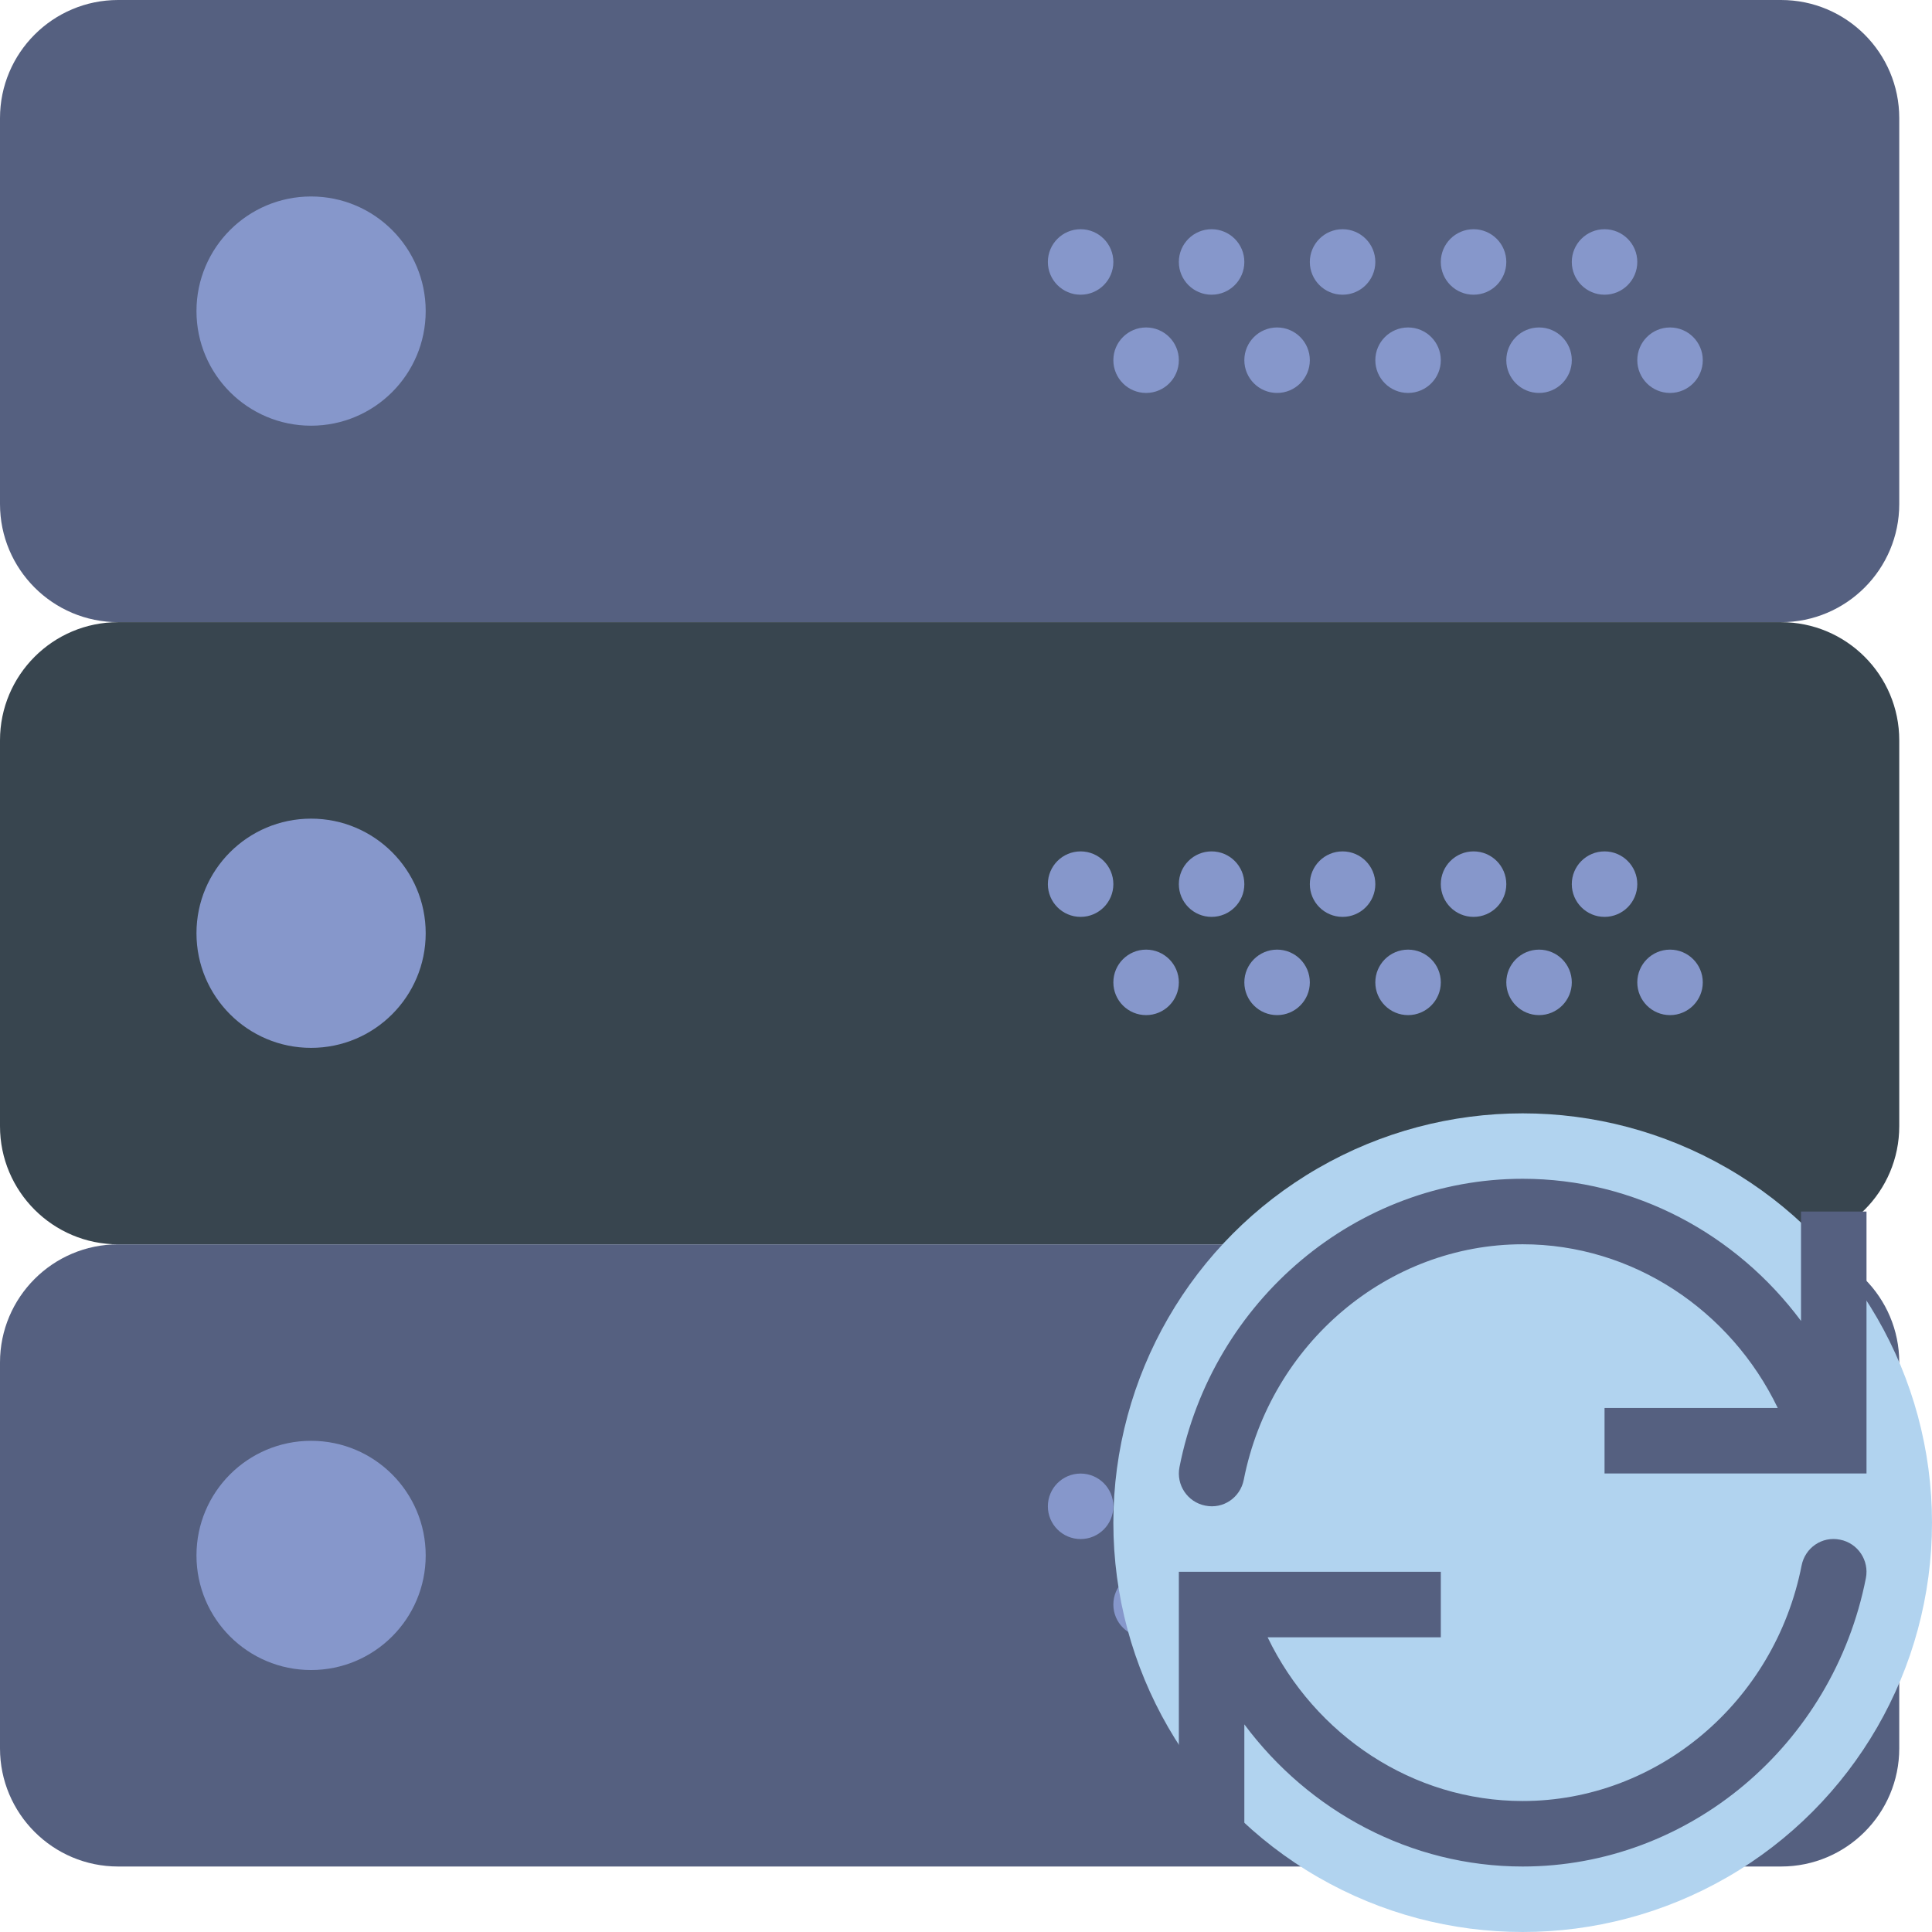 <?xml version="1.0" encoding="iso-8859-1"?>
<!-- Generator: Adobe Illustrator 18.0.0, SVG Export Plug-In . SVG Version: 6.00 Build 0)  -->
<!DOCTYPE svg PUBLIC "-//W3C//DTD SVG 1.1//EN" "http://www.w3.org/Graphics/SVG/1.1/DTD/svg11.dtd">
<svg version="1.1" id="Capa_1" xmlns="http://www.w3.org/2000/svg" xmlns:xlink="http://www.w3.org/1999/xlink" x="0px"
     y="0px"
     viewBox="0 0 59 59" style="enable-background:new 0 0 59 59;" xml:space="preserve">
<g>
	<g>
		<path style="fill:#556080;" d="M54.392,19H3.608C1.616,19,0,17.384,0,15.392V3.608C0,1.616,1.616,0,3.608,0h50.783
			C56.384,0,58,1.616,58,3.608v11.783C58,17.384,56.384,19,54.392,19z"/>
        <path style="fill:#38454F;" d="M54.392,38H3.608C1.616,38,0,36.384,0,34.392V22.608C0,20.616,1.616,19,3.608,19h50.783
			C56.384,19,58,20.616,58,22.608v11.783C58,36.384,56.384,38,54.392,38z"/>
        <path style="fill:#556080;" d="M54.392,57H3.608C1.616,57,0,55.384,0,53.392V41.608C0,39.616,1.616,38,3.608,38h50.783
			C56.384,38,58,39.616,58,41.608v11.783C58,55.384,56.384,57,54.392,57z"/>
        <circle style="fill:#8697CB;" cx="9.5" cy="9.5" r="3.5"/>
        <circle style="fill:#8697CB;" cx="49" cy="8" r="1"/>
        <circle style="fill:#8697CB;" cx="45" cy="8" r="1"/>
        <circle style="fill:#8697CB;" cx="51" cy="11" r="1"/>
        <circle style="fill:#8697CB;" cx="47" cy="11" r="1"/>
        <circle style="fill:#8697CB;" cx="41" cy="8" r="1"/>
        <circle style="fill:#8697CB;" cx="43" cy="11" r="1"/>
        <circle style="fill:#8697CB;" cx="37" cy="8" r="1"/>
        <circle style="fill:#8697CB;" cx="39" cy="11" r="1"/>
        <circle style="fill:#8697CB;" cx="33" cy="8" r="1"/>
        <circle style="fill:#8697CB;" cx="35" cy="11" r="1"/>
        <circle style="fill:#8697CB;" cx="9.5" cy="28.5" r="3.5"/>
        <circle style="fill:#8697CB;" cx="49" cy="27" r="1"/>
        <circle style="fill:#8697CB;" cx="45" cy="27" r="1"/>
        <circle style="fill:#8697CB;" cx="51" cy="30" r="1"/>
        <circle style="fill:#8697CB;" cx="47" cy="30" r="1"/>
        <circle style="fill:#8697CB;" cx="41" cy="27" r="1"/>
        <circle style="fill:#8697CB;" cx="43" cy="30" r="1"/>
        <circle style="fill:#8697CB;" cx="37" cy="27" r="1"/>
        <circle style="fill:#8697CB;" cx="39" cy="30" r="1"/>
        <circle style="fill:#8697CB;" cx="33" cy="27" r="1"/>
        <circle style="fill:#8697CB;" cx="35" cy="30" r="1"/>
        <circle style="fill:#8697CB;" cx="9.5" cy="47.5" r="3.5"/>
        <circle style="fill:#8697CB;" cx="49" cy="46" r="1"/>
        <circle style="fill:#8697CB;" cx="45" cy="46" r="1"/>
        <circle style="fill:#8697CB;" cx="51" cy="49" r="1"/>
        <circle style="fill:#8697CB;" cx="47" cy="49" r="1"/>
        <circle style="fill:#8697CB;" cx="41" cy="46" r="1"/>
        <circle style="fill:#8697CB;" cx="43" cy="49" r="1"/>
        <circle style="fill:#8697CB;" cx="37" cy="46" r="1"/>
        <circle style="fill:#8697CB;" cx="39" cy="49" r="1"/>
        <circle style="fill:#8697CB;" cx="33" cy="46" r="1"/>
        <circle style="fill:#8697CB;" cx="35" cy="49" r="1"/>
	</g>
    <g>
		<circle style="fill:#B1D3EF;" cx="46.5" cy="46.5" r="12.5"/>
        <g>
			<path style="fill:#556080;" d="M56.193,47.019c-0.55-0.113-1.068,0.246-1.175,0.788C54.198,51.975,50.616,55,46.5,55
				c-3.351,0-6.347-2.006-7.789-5H44v-2h-6h-1h-1v8h2v-3.341C39.976,55.315,43.085,57,46.5,57c5.068,0,9.477-3.704,10.481-8.807
				C57.087,47.651,56.735,47.125,56.193,47.019z"/>
            <path style="fill:#556080;" d="M55,36.998v3.341c-1.976-2.657-5.086-4.341-8.5-4.341c-5.068,0-9.477,3.704-10.481,8.807
				c-0.106,0.542,0.246,1.068,0.788,1.174c0.55,0.113,1.068-0.246,1.175-0.788c0.82-4.168,4.402-7.193,8.519-7.193
				c3.351,0,6.347,2.006,7.789,5H49v2h6h1h1v-8H55z"/>
		</g>
	</g>
</g>
    <g>
</g>
    <g>
</g>
    <g>
</g>
    <g>
</g>
    <g>
</g>
    <g>
</g>
    <g>
</g>
    <g>
</g>
    <g>
</g>
    <g>
</g>
    <g>
</g>
    <g>
</g>
    <g>
</g>
    <g>
</g>
    <g>
</g>
</svg>
